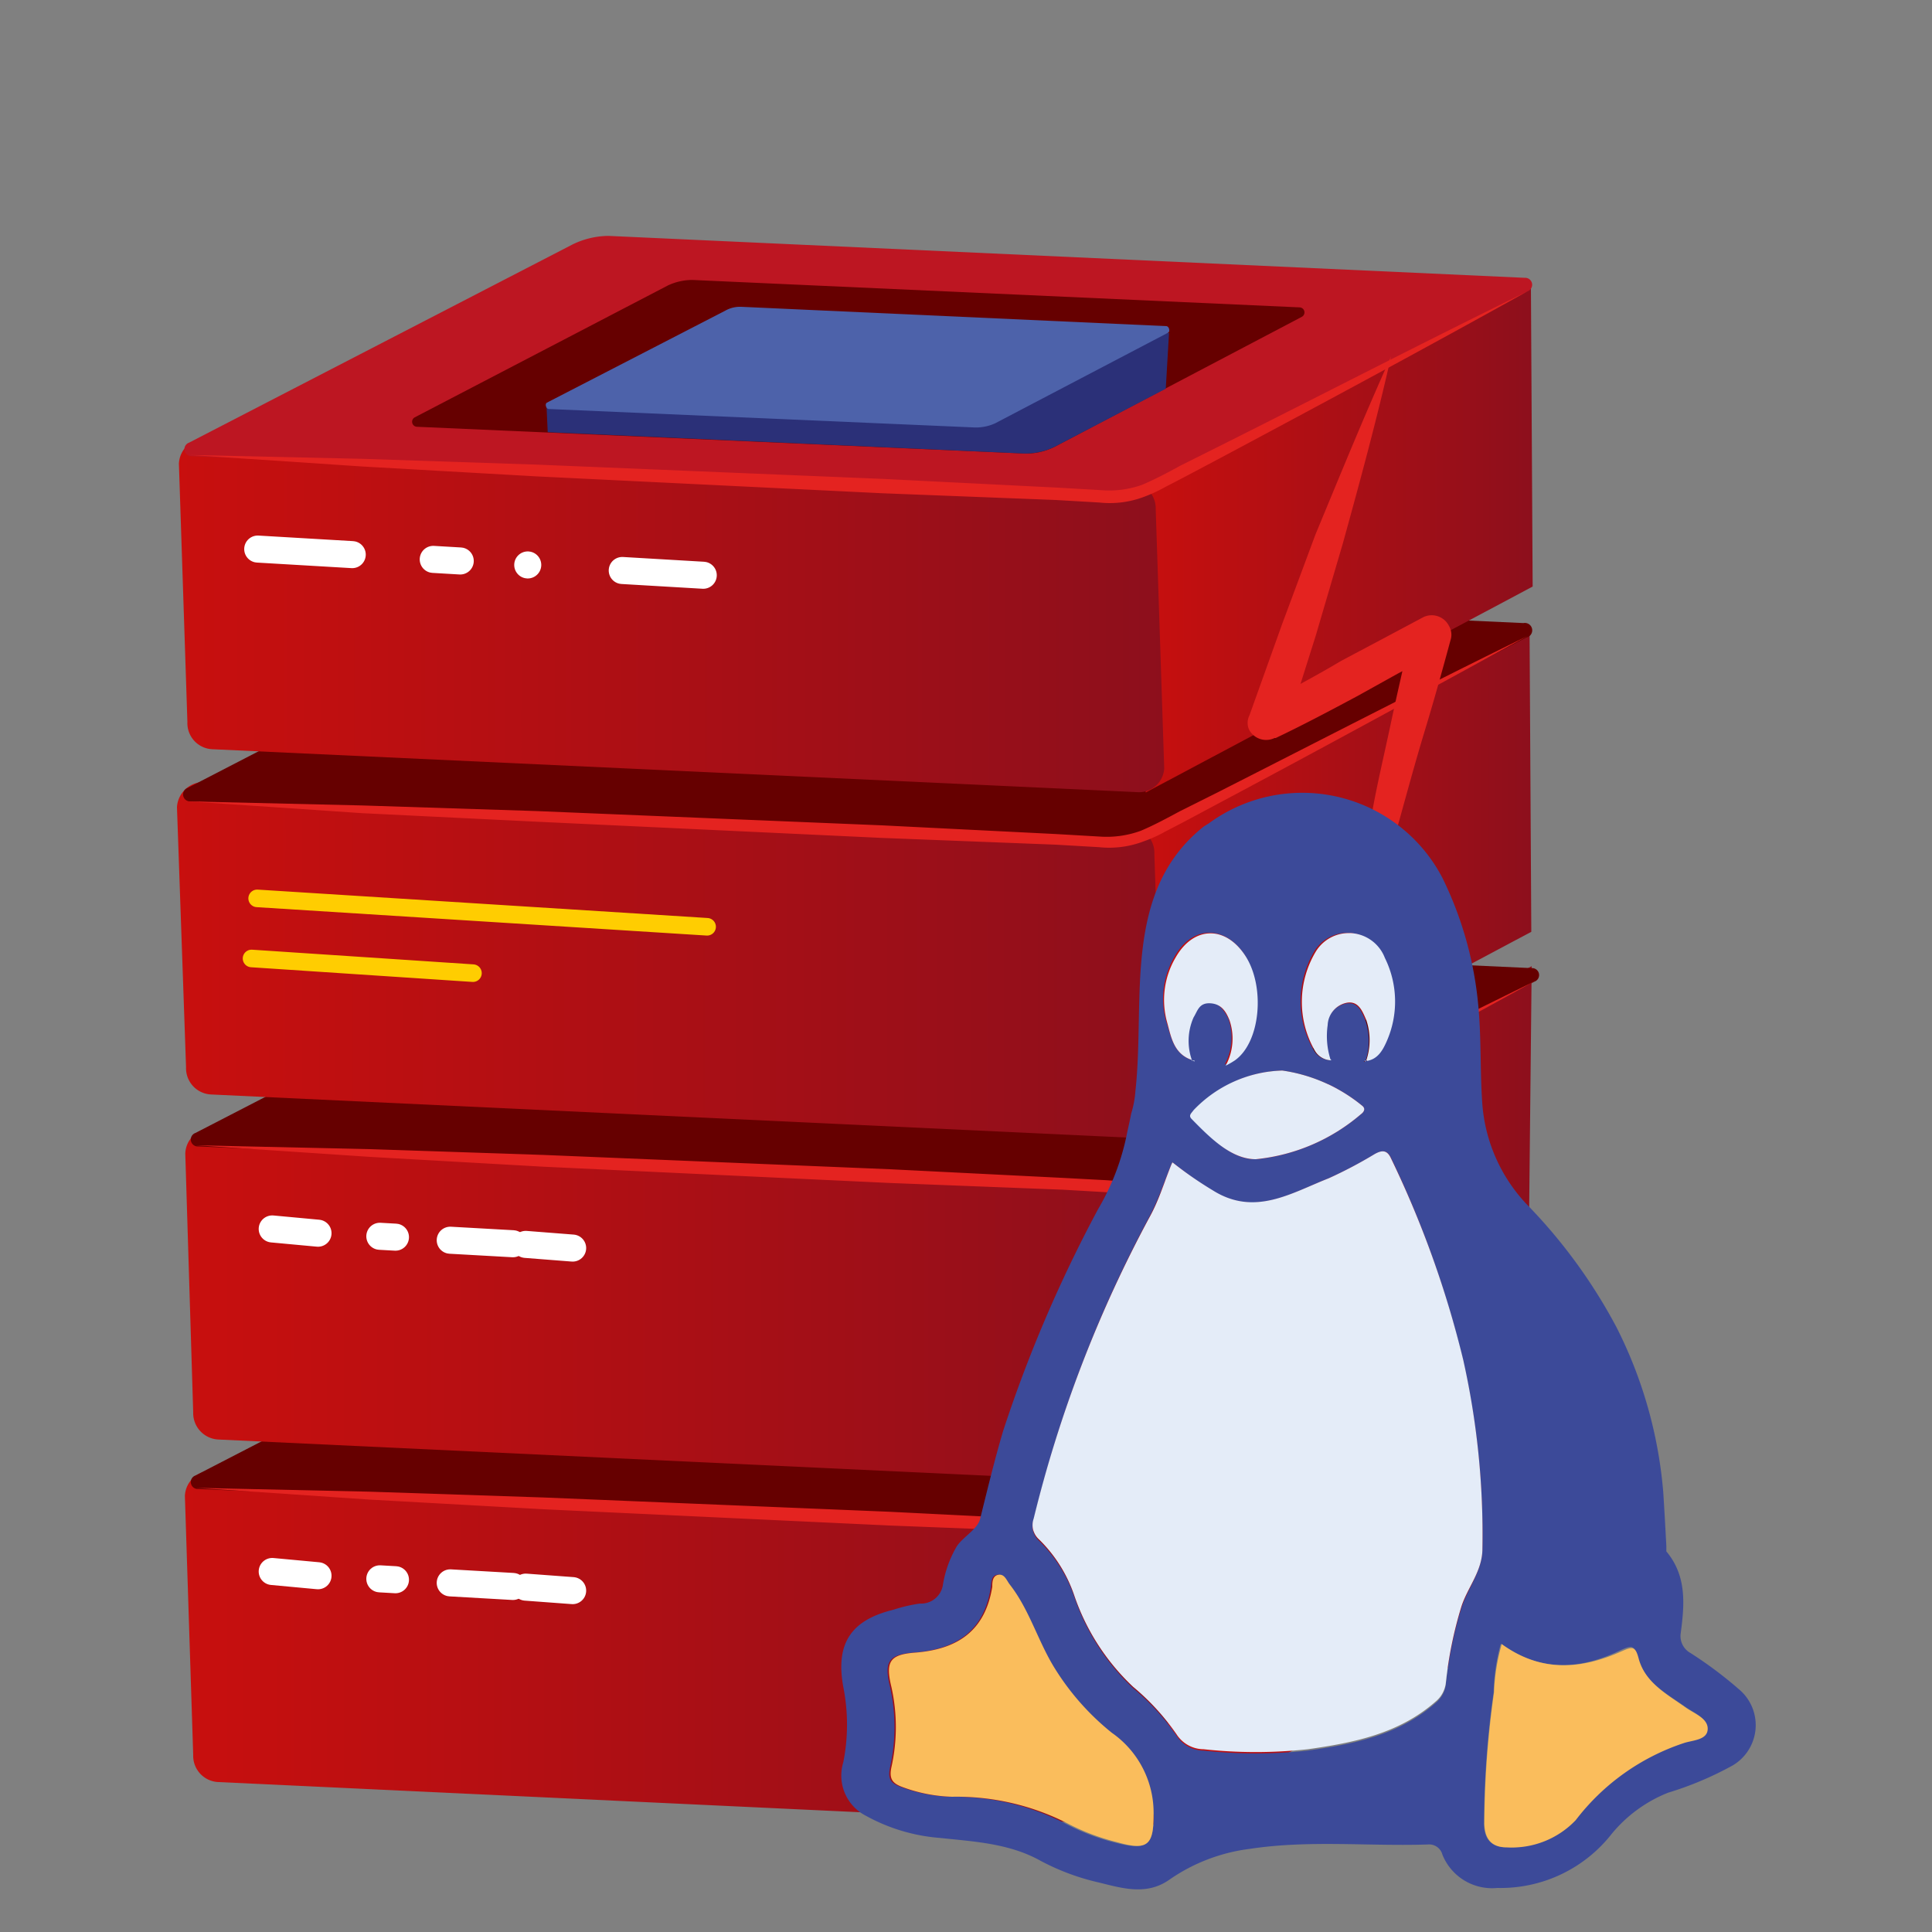 <?xml version="1.0" encoding="UTF-8"?>
<svg xmlns="http://www.w3.org/2000/svg" xmlns:xlink="http://www.w3.org/1999/xlink" id="Layer_1" data-name="Layer 1" viewBox="0 0 100 100">
  <rect x="0" y="0" width="100" height="100" fill="#808080" stroke="none"/>
  <defs>
    <style>.cls-1{fill:url(#linear-gradient);}.cls-2{fill:url(#linear-gradient-2);}.cls-3{fill:#600;}.cls-4{fill:#e42320;}.cls-14,.cls-15,.cls-5,.cls-6{fill:none;stroke-linecap:round;stroke-linejoin:round;}.cls-14,.cls-5,.cls-6{stroke:#fff;stroke-width:1.4px;}.cls-6{stroke-dasharray:0.81 2.84 3.25 0.81;}.cls-7{fill:url(#linear-gradient-3);}.cls-8{fill:url(#linear-gradient-4);}.cls-9{fill:url(#linear-gradient-5);}.cls-10{fill:url(#linear-gradient-6);}.cls-11{fill:url(#linear-gradient-7);}.cls-12{fill:url(#linear-gradient-8);}.cls-13{fill:#bd1622;}.cls-14{stroke-dasharray:4.9 4.2 1.4 3.5 0;}.cls-15{stroke:#ffcd01;stroke-width:0.91px;}.cls-16{fill:#2b3078;}.cls-17{fill:#4d62aa;}.cls-18{fill:#3c4a99;}.cls-19{fill:#e4ecf8;}.cls-20{fill:#fabd5c;}</style>
    <linearGradient id="linear-gradient" x1="59.37" y1="81.11" x2="79.28" y2="81.11" gradientUnits="userSpaceOnUse">
      <stop offset="0" stop-color="#c80f0e"></stop>
      <stop offset="1" stop-color="#8d0f1c"></stop>
    </linearGradient>
    <linearGradient id="linear-gradient-2" x1="9.59" y1="85.31" x2="60.58" y2="85.31" xlink:href="#linear-gradient"></linearGradient>
    <linearGradient id="linear-gradient-3" x1="59.37" y1="63.38" x2="79.28" y2="63.38" xlink:href="#linear-gradient"></linearGradient>
    <linearGradient id="linear-gradient-4" x1="9.59" y1="67.58" x2="60.58" y2="67.58" xlink:href="#linear-gradient"></linearGradient>
    <linearGradient id="linear-gradient-5" x1="58.98" y1="45.8" x2="79.26" y2="45.8" xlink:href="#linear-gradient"></linearGradient>
    <linearGradient id="linear-gradient-6" x1="9.16" y1="49.69" x2="60.19" y2="49.69" xlink:href="#linear-gradient"></linearGradient>
    <linearGradient id="linear-gradient-7" x1="59.05" y1="27.93" x2="79.33" y2="27.93" xlink:href="#linear-gradient"></linearGradient>
    <linearGradient id="linear-gradient-8" x1="9.26" y1="31.85" x2="60.26" y2="31.85" xlink:href="#linear-gradient"></linearGradient>
  </defs>
  <polygon class="cls-1" points="59.63 94.48 79.11 84.11 79.28 67.75 59.37 78.34 59.63 94.48"></polygon>
  <path class="cls-2" d="M59.17,94.49,11.32,92.24A1.36,1.36,0,0,1,10,90.83l-.43-13.4A1.36,1.36,0,0,1,11,76.13l47.85,2.26a1.36,1.36,0,0,1,1.3,1.41l.43,13.4A1.29,1.29,0,0,1,59.17,94.49Z"></path>
  <path class="cls-3" d="M57.55,79.16,10.26,77.07a.36.36,0,0,1-.14-.7L30,66.11a4.27,4.27,0,0,1,1.86-.44l47.42,2.17a.36.36,0,0,1,.14.7L60.09,78.66A5.43,5.43,0,0,1,57.55,79.16Z"></path>
  <path class="cls-4" d="M79.45,68.51C74.2,71.38,69,74.25,63.68,77.06l-2,1.07-1,.52a6.58,6.58,0,0,1-1.06.48,5,5,0,0,1-2.33.31l-2.25-.13-9-.35-17.89-.84-9-.5-9-.61,9,.2,9,.3,17.92.74,9,.45,2.24.13a5.15,5.15,0,0,0,2.12-.27c.64-.27,1.31-.62,2-1l2-1Q71.39,72.46,79.45,68.51Z"></path>
  <line class="cls-5" x1="14.09" y1="81.34" x2="16.46" y2="81.56"></line>
  <line class="cls-6" x1="19.66" y1="81.72" x2="26.81" y2="82.13"></line>
  <line class="cls-5" x1="27.21" y1="82.15" x2="29.64" y2="82.33"></line>
  <polygon class="cls-7" points="59.63 76.75 79.11 66.38 79.28 50.01 59.37 60.61 59.63 76.75"></polygon>
  <path class="cls-8" d="M59.17,76.76,11.32,74.51A1.37,1.37,0,0,1,10,73.1L9.59,59.7A1.36,1.36,0,0,1,11,58.4l47.85,2.25a1.38,1.38,0,0,1,1.3,1.42l.43,13.39A1.29,1.29,0,0,1,59.17,76.76Z"></path>
  <path class="cls-3" d="M57.55,61.43,10.26,59.34a.36.36,0,0,1-.14-.7L30,48.38a4.43,4.43,0,0,1,1.86-.45l47.42,2.18a.36.36,0,0,1,.14.7L60.09,60.93A5.55,5.55,0,0,1,57.55,61.43Z"></path>
  <path class="cls-4" d="M79.45,50.78C74.2,53.65,69,56.52,63.68,59.33l-2,1.07-1,.51a5.81,5.81,0,0,1-1.06.49,5,5,0,0,1-2.33.31l-2.25-.13-9-.35-17.89-.84-9-.51-9-.6,9,.2,9,.3,17.92.74,9,.45,2.24.12a4.84,4.84,0,0,0,2.12-.27,19.88,19.88,0,0,0,2-1l2-1Q71.39,54.73,79.45,50.78Z"></path>
  <polygon class="cls-9" points="59.24 58.89 79.26 48.23 79.17 32.7 58.98 42.75 59.24 58.89"></polygon>
  <path class="cls-10" d="M58.78,58.9,10.93,56.65a1.36,1.36,0,0,1-1.3-1.41L9.16,41.78a1.38,1.38,0,0,1,1.42-1.3L58.46,42.8a1.35,1.35,0,0,1,1.29,1.41l.44,13.4A1.29,1.29,0,0,1,58.78,58.9Z"></path>
  <path class="cls-3" d="M57.19,43.63,9.86,41.48a.36.36,0,0,1-.14-.7L29.57,30.52a4.32,4.32,0,0,1,1.87-.44l47.41,2.17A.36.36,0,0,1,79,33L59.69,43.07A5.28,5.28,0,0,1,57.19,43.63Z"></path>
  <path class="cls-4" d="M79.06,32.92c-5.25,2.87-10.5,5.74-15.78,8.55l-2,1.07-1,.52a7,7,0,0,1-1.06.48,5,5,0,0,1-2.33.31l-2.25-.13-9-.35-17.89-.84-9-.44-9-.61,9,.21,9,.29,17.91.74,9,.45,2.25.13A5.15,5.15,0,0,0,59.05,43c.64-.27,1.3-.62,2-1l2-1C68.37,38.3,73.68,35.55,79.06,32.92Z"></path>
  <polygon class="cls-11" points="59.3 41.02 79.33 30.36 79.24 14.83 59.05 24.88 59.3 41.02"></polygon>
  <path class="cls-12" d="M58.84,41,11,38.78A1.35,1.35,0,0,1,9.7,37.37L9.26,24a1.36,1.36,0,0,1,1.41-1.3l47.85,2.26a1.36,1.36,0,0,1,1.3,1.41l.44,13.4A1.31,1.31,0,0,1,58.84,41Z"></path>
  <path class="cls-13" d="M57.25,25.76,9.93,23.61a.36.36,0,0,1-.14-.7L29.64,12.65a4.31,4.31,0,0,1,1.86-.44l47.42,2.17a.36.36,0,0,1,.14.7L59.76,25.2A5.15,5.15,0,0,1,57.25,25.76Z"></path>
  <path class="cls-4" d="M79.06,15.08C73.82,18,68.57,20.82,63.29,23.64l-2,1.06-1,.52a7.55,7.55,0,0,1-1.06.49,5,5,0,0,1-2.33.3l-2.25-.13-9-.35-17.83-.87-9-.51-9-.6,9,.2,9,.3,17.92.74,9,.45,2.25.13a5.1,5.1,0,0,0,2.11-.27c.64-.27,1.31-.62,2-1l2-1C68.37,20.46,73.69,17.71,79.06,15.08Z"></path>
  <line class="cls-14" x1="13.34" y1="28.42" x2="36.66" y2="29.79"></line>
  <line class="cls-5" x1="14.09" y1="63.61" x2="16.46" y2="63.83"></line>
  <line class="cls-6" x1="19.66" y1="63.99" x2="26.81" y2="64.39"></line>
  <line class="cls-5" x1="27.21" y1="64.41" x2="29.64" y2="64.6"></line>
  <line class="cls-15" x1="13.31" y1="46.5" x2="36.6" y2="47.97"></line>
  <line class="cls-15" x1="13.02" y1="49.61" x2="24.48" y2="50.37"></line>
  <path class="cls-3" d="M52.92,23.47,21.58,22.09a.26.26,0,0,1-.11-.49l13.11-6.83a3,3,0,0,1,1.26-.28l31.43,1.42a.26.26,0,0,1,.11.49L54.6,23.12A3.27,3.27,0,0,1,52.92,23.47Z"></path>
  <path class="cls-16" d="M28.35,22.37l24.57,1.1a3.46,3.46,0,0,0,1.68-.35l5.74-3,.17-2.89L28.29,21.08Z"></path>
  <path class="cls-17" d="M50.33,22.12l-21.92-.95c-.15,0-.22-.27-.1-.33l9.23-4.76a1.56,1.56,0,0,1,.82-.2l22,1c.15,0,.22.27.1.34l-8.95,4.69A2.4,2.4,0,0,1,50.33,22.12Z"></path>
  <path class="cls-4" d="M72,18.45c-.74,3.28-1.61,6.47-2.49,9.66l-1.41,4.8L66.6,37.66l-1.38-1.14c1.39-.74,2.85-1.51,4.21-2.32l2.13-1.13,2.12-1.13h0A1,1,0,0,1,75,32.4a.89.89,0,0,1,.08.73c-.42,1.55-.85,3.1-1.33,4.68s-.9,3.13-1.33,4.68-.93,3.07-1.47,4.68-1,3.1-1.61,4.59c.24-1.6.47-3.21.77-4.84s.62-3.22.89-4.76.66-3.16,1-4.77.72-3.18,1.05-4.76l1.44,1.1-2.13,1.13L70.31,36c-1.4.75-2.85,1.52-4.28,2.2l-.06,0a1,1,0,0,1-1.3-.4.84.84,0,0,1,0-.77l1.69-4.72,1.73-4.65C69.37,24.58,70.62,21.5,72,18.45Z"></path>
  <path class="cls-18" d="M62.55,42.63a8.18,8.18,0,0,1,12.12,2.83,18.91,18.91,0,0,1,1.88,7c.12,1.58.06,3.17.18,4.75A8.48,8.48,0,0,0,79,62.31a27.67,27.67,0,0,1,4.66,6.37,23.06,23.06,0,0,1,2.43,8.56c.06.93.11,1.86.16,2.79,0,.09,0,.21,0,.27,1.07,1.28.94,2.76.74,4.26a1,1,0,0,0,.51,1A21.06,21.06,0,0,1,90,87.43a2.42,2.42,0,0,1-.32,3.95,17.25,17.25,0,0,1-3.34,1.41,7.25,7.25,0,0,0-2.91,2.12,7.31,7.31,0,0,1-5.93,2.81A2.77,2.77,0,0,1,74.66,96a.71.71,0,0,0-.76-.53c-3.08.1-6.17-.24-9.23.23a9.3,9.3,0,0,0-4.14,1.59c-1.16.82-2.4.46-3.6.16a12.13,12.13,0,0,1-3.06-1.13c-1.62-.91-3.45-1-5.23-1.19a9.42,9.42,0,0,1-3.81-1.14,2.34,2.34,0,0,1-1.18-2.78,10,10,0,0,0,0-3.89c-.41-2.24.38-3.46,2.59-4A8.22,8.22,0,0,1,47.61,83a1.14,1.14,0,0,0,1.19-.94,5.75,5.75,0,0,1,.71-2c.31-.5,1.08-.89,1.22-1.44.38-1.53.75-3.07,1.2-4.58a71.11,71.11,0,0,1,4.91-11.46,12.5,12.5,0,0,0,1.51-4c.07-.31.14-.63.2-.94a5.23,5.23,0,0,0,.22-1.18c.52-4.73-.71-10.32,3.55-13.69Zm6.3,12.24.07.05-.08,0a4,4,0,0,1-.16-1.82,1.23,1.23,0,0,1,1-1.16c.61-.1.81.44,1,.9a3.29,3.29,0,0,1,0,2.08l-.07,0s0,0,0,.05l.08-.07c.57-.08.82-.53,1-1a5.09,5.09,0,0,0-.09-4.33,2,2,0,0,0-3.56-.35A5.06,5.06,0,0,0,68,54.36,1,1,0,0,0,68.85,54.87Zm-7.11,0,0,.06h0l-.08-.07a3,3,0,0,1,.07-2.26c.21-.34.37-.75.86-.73s.79.43,1,.88a2.94,2.94,0,0,1-.2,2.35,4.48,4.48,0,0,0,.47-.27c1.34-.94,1.53-3.89.56-5.4s-2.68-1.58-3.62.07a4.33,4.33,0,0,0-.45,3.32C60.62,53.67,60.73,54.57,61.74,54.88Zm-1.06,5.28c-.41,1-.72,1.94-1.18,2.81a65.77,65.77,0,0,0-6,15.72,1,1,0,0,0,.28,1.07,7.36,7.36,0,0,1,1.82,2.89,11.64,11.64,0,0,0,3.05,4.74,12.22,12.22,0,0,1,2.25,2.46,1.68,1.68,0,0,0,1.4.77,24.9,24.9,0,0,0,5.39,0c2.39-.34,4.72-.8,6.62-2.47a1.48,1.48,0,0,0,.53-1,20.87,20.87,0,0,1,.8-3.91c.32-1,1.06-1.89,1.09-3a41.33,41.33,0,0,0-1-9.8A52.24,52.24,0,0,0,72,59.94c-.2-.43-.47-.41-.83-.21A22.74,22.74,0,0,1,68.75,61c-1.92.76-3.81,2-6,.62A19.84,19.84,0,0,1,60.68,60.16Zm-1,33.76a5.05,5.05,0,0,0-2.2-4.22,13.18,13.18,0,0,1-3-3.41c-.84-1.38-1.27-3-2.28-4.26-.17-.22-.27-.56-.59-.51s-.29.41-.32.62c-.35,2.29-1.78,3.24-4,3.41-1.31.1-1.54.47-1.22,1.78a9.53,9.53,0,0,1,0,4.15c-.12.57,0,.81.5,1a8,8,0,0,0,2.64.53,12.63,12.63,0,0,1,5.92,1.38,11.37,11.37,0,0,0,2.62,1C59.39,95.8,59.72,95.52,59.71,93.92Zm18-8.82a10.36,10.36,0,0,0-.37,2.5,49.8,49.8,0,0,0-.5,6.79c0,.82.4,1.25,1.17,1.23a4.56,4.56,0,0,0,3.53-1.46,11.65,11.65,0,0,1,5.63-4c.45-.14,1.19-.18,1.2-.71s-.68-.79-1.13-1.11c-1-.7-2.12-1.29-2.45-2.57-.17-.64-.34-.58-.85-.36C81.87,86.4,79.79,86.59,77.73,85.1ZM66.37,55.41a6.61,6.61,0,0,0-4.55,2.05c-.15.15-.29.27-.1.46,1,1,2.05,2.12,3.32,2.08a9.84,9.84,0,0,0,5.39-2.32c.15-.11.29-.29.06-.46A8.4,8.4,0,0,0,66.37,55.41Z"></path>
  <path class="cls-19" d="M60.68,60.16a19.84,19.84,0,0,0,2.09,1.45c2.17,1.37,4.06.14,6-.62a22.74,22.74,0,0,0,2.39-1.26c.36-.2.63-.22.83.21a52.24,52.24,0,0,1,3.74,10.42,41.33,41.33,0,0,1,1,9.8c0,1.16-.77,2-1.09,3a20.87,20.87,0,0,0-.8,3.91,1.48,1.48,0,0,1-.53,1c-1.9,1.67-4.23,2.13-6.62,2.47a24.9,24.9,0,0,1-5.39,0,1.68,1.68,0,0,1-1.4-.77,12.22,12.22,0,0,0-2.25-2.46,11.64,11.64,0,0,1-3.05-4.74,7.36,7.36,0,0,0-1.82-2.89,1,1,0,0,1-.28-1.07A65.77,65.77,0,0,1,59.5,63C60,62.1,60.27,61.15,60.68,60.16Z"></path>
  <path class="cls-20" d="M59.71,93.92c0,1.6-.32,1.88-1.89,1.43a11.37,11.37,0,0,1-2.62-1A12.63,12.63,0,0,0,49.28,93a8,8,0,0,1-2.64-.53c-.47-.19-.62-.43-.5-1a9.53,9.53,0,0,0,0-4.15c-.32-1.31-.09-1.68,1.22-1.78,2.2-.17,3.63-1.12,4-3.41,0-.21,0-.57.32-.62s.42.29.59.51c1,1.28,1.44,2.88,2.28,4.26a13.18,13.18,0,0,0,3,3.41A5.05,5.05,0,0,1,59.71,93.92Z"></path>
  <path class="cls-20" d="M77.73,85.1c2.06,1.49,4.14,1.3,6.23.36.51-.22.68-.28.85.36.33,1.28,1.47,1.87,2.45,2.57.45.32,1.15.55,1.13,1.11s-.75.57-1.2.71a11.65,11.65,0,0,0-5.63,4A4.56,4.56,0,0,1,78,95.62c-.77,0-1.15-.41-1.17-1.23a49.8,49.8,0,0,1,.5-6.79A10.36,10.36,0,0,1,77.73,85.1Z"></path>
  <path class="cls-19" d="M66.37,55.41a8.4,8.4,0,0,1,4.12,1.81c.23.17.09.35-.06.46A9.84,9.84,0,0,1,65,60c-1.27,0-2.37-1.11-3.32-2.08-.19-.19,0-.31.1-.46A6.61,6.61,0,0,1,66.37,55.41Z"></path>
  <path class="cls-19" d="M61.74,54.88c-1-.31-1.12-1.21-1.34-2a4.33,4.33,0,0,1,.45-3.32c.94-1.65,2.6-1.66,3.62-.07s.78,4.46-.56,5.4a4.48,4.48,0,0,1-.47.27,2.94,2.94,0,0,0,.2-2.35c-.18-.45-.42-.85-1-.88s-.65.39-.86.73a3,3,0,0,0-.07,2.26Z"></path>
  <path class="cls-19" d="M70.72,54.88a3.29,3.29,0,0,0,0-2.08c-.2-.46-.4-1-1-.9a1.23,1.23,0,0,0-1,1.16,4,4,0,0,0,.16,1.82h0a1,1,0,0,1-.83-.51,5.06,5.06,0,0,1,.07-5.14,2,2,0,0,1,3.56.35,5.09,5.09,0,0,1,.09,4.33c-.2.45-.45.9-1,1Z"></path>
  <path class="cls-19" d="M61.74,54.88l.08.07h0l0-.06Z"></path>
  <path class="cls-19" d="M68.84,54.88l.08,0-.07-.05Z"></path>
  <path class="cls-19" d="M70.72,54.88l-.08.07s0,0,0-.05l.07,0Z"></path>
</svg>
